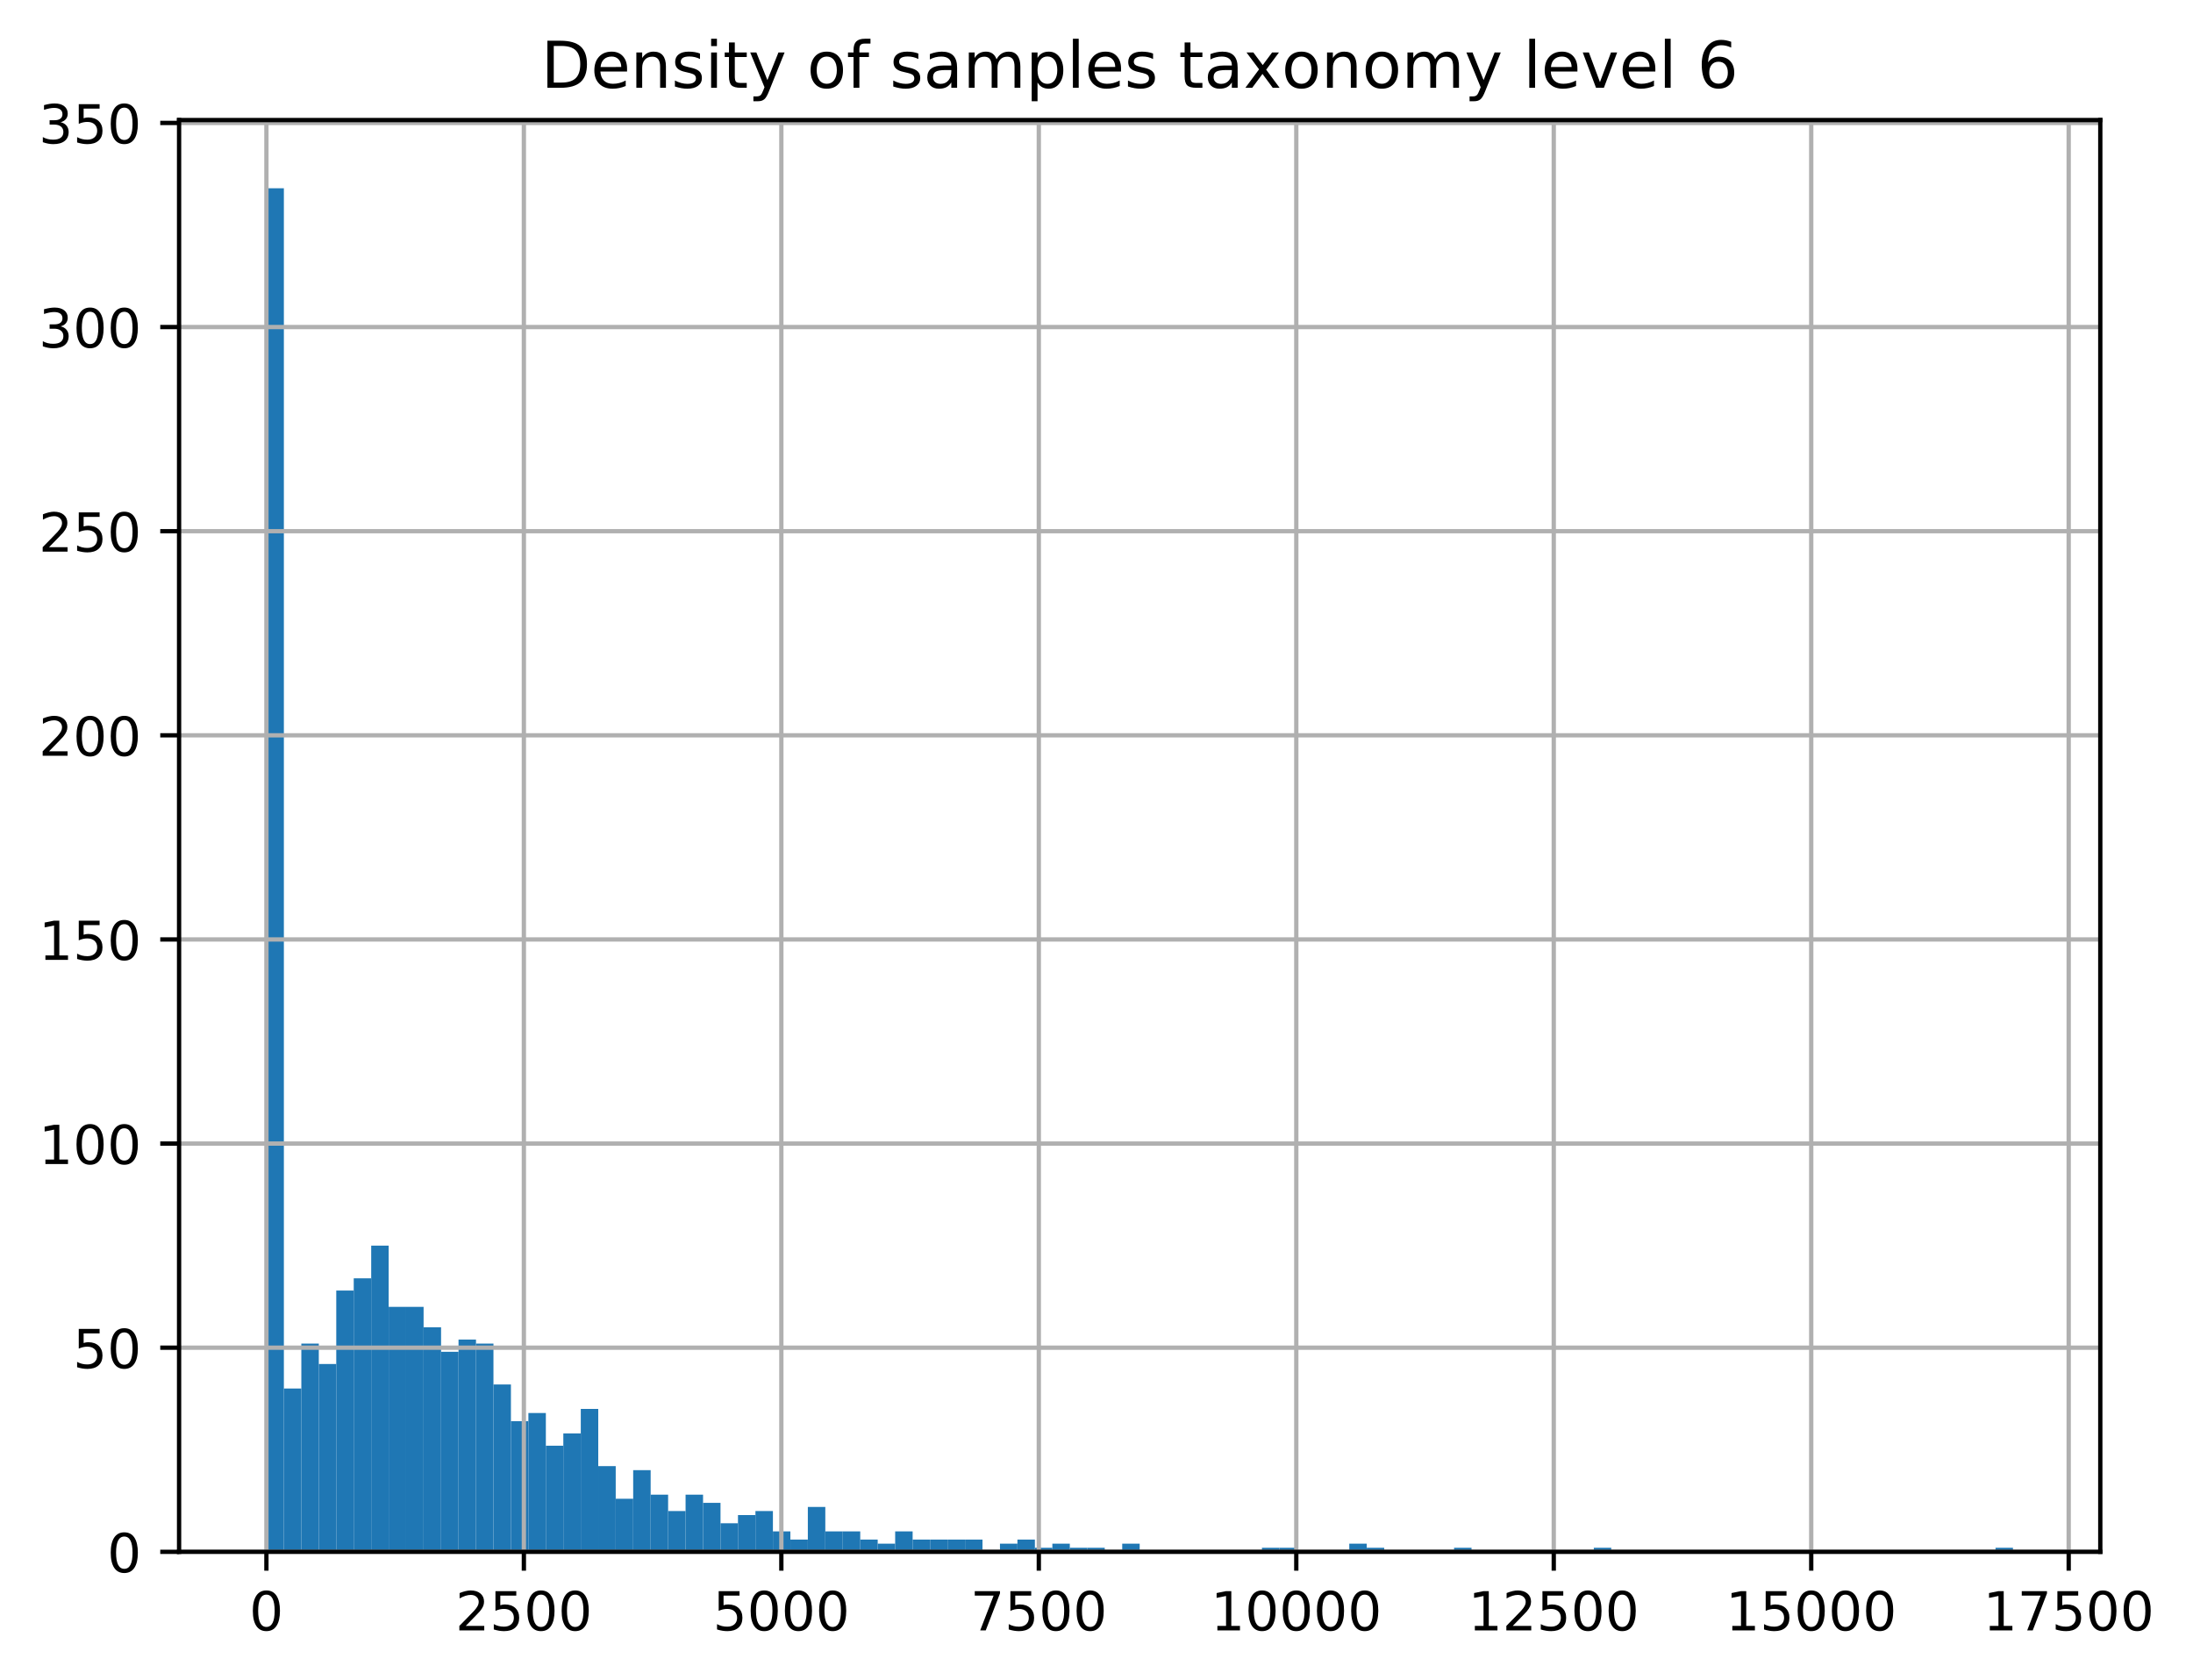 <?xml version="1.0" encoding="utf-8" standalone="no"?>
<!DOCTYPE svg PUBLIC "-//W3C//DTD SVG 1.1//EN"
  "http://www.w3.org/Graphics/SVG/1.1/DTD/svg11.dtd">
<!-- Created with matplotlib (https://matplotlib.org/) -->
<svg height="312.308pt" version="1.1" viewBox="0 0 407.64 312.308" width="407.64pt" xmlns="http://www.w3.org/2000/svg" xmlns:xlink="http://www.w3.org/1999/xlink">
 <defs>
  <style type="text/css">
*{stroke-linecap:butt;stroke-linejoin:round;}
  </style>
 </defs>
 <g id="figure_1">
  <g id="patch_1">
   <path d="M 0 312.308 
L 407.64 312.308 
L 407.64 0 
L 0 0 
z
" style="fill:#ffffff;"/>
  </g>
  <g id="axes_1">
   <g id="patch_2">
    <path d="M 33.288 288.43 
L 390.408 288.43 
L 390.408 22.318 
L 33.288 22.318 
z
" style="fill:#ffffff;"/>
   </g>
   <g id="patch_3">
    <path clip-path="url(#p02da16d374)" d="M 49.52 288.43 
L 52.767 288.43 
L 52.767 34.99 
L 49.52 34.99 
z
" style="fill:#1f77b4;"/>
   </g>
   <g id="patch_4">
    <path clip-path="url(#p02da16d374)" d="M 52.767 288.43 
L 56.013 288.43 
L 56.013 258.078 
L 52.767 258.078 
z
" style="fill:#1f77b4;"/>
   </g>
   <g id="patch_5">
    <path clip-path="url(#p02da16d374)" d="M 56.013 288.43 
L 59.26 288.43 
L 59.26 249.731 
L 56.013 249.731 
z
" style="fill:#1f77b4;"/>
   </g>
   <g id="patch_6">
    <path clip-path="url(#p02da16d374)" d="M 59.26 288.43 
L 62.506 288.43 
L 62.506 253.525 
L 59.26 253.525 
z
" style="fill:#1f77b4;"/>
   </g>
   <g id="patch_7">
    <path clip-path="url(#p02da16d374)" d="M 62.506 288.43 
L 65.753 288.43 
L 65.753 239.867 
L 62.506 239.867 
z
" style="fill:#1f77b4;"/>
   </g>
   <g id="patch_8">
    <path clip-path="url(#p02da16d374)" d="M 65.753 288.43 
L 68.999 288.43 
L 68.999 237.59 
L 65.753 237.59 
z
" style="fill:#1f77b4;"/>
   </g>
   <g id="patch_9">
    <path clip-path="url(#p02da16d374)" d="M 68.999 288.43 
L 72.246 288.43 
L 72.246 231.52 
L 68.999 231.52 
z
" style="fill:#1f77b4;"/>
   </g>
   <g id="patch_10">
    <path clip-path="url(#p02da16d374)" d="M 72.246 288.43 
L 75.493 288.43 
L 75.493 242.902 
L 72.246 242.902 
z
" style="fill:#1f77b4;"/>
   </g>
   <g id="patch_11">
    <path clip-path="url(#p02da16d374)" d="M 75.493 288.43 
L 78.739 288.43 
L 78.739 242.902 
L 75.493 242.902 
z
" style="fill:#1f77b4;"/>
   </g>
   <g id="patch_12">
    <path clip-path="url(#p02da16d374)" d="M 78.739 288.43 
L 81.986 288.43 
L 81.986 246.696 
L 78.739 246.696 
z
" style="fill:#1f77b4;"/>
   </g>
   <g id="patch_13">
    <path clip-path="url(#p02da16d374)" d="M 81.986 288.43 
L 85.232 288.43 
L 85.232 251.249 
L 81.986 251.249 
z
" style="fill:#1f77b4;"/>
   </g>
   <g id="patch_14">
    <path clip-path="url(#p02da16d374)" d="M 85.232 288.43 
L 88.479 288.43 
L 88.479 248.972 
L 85.232 248.972 
z
" style="fill:#1f77b4;"/>
   </g>
   <g id="patch_15">
    <path clip-path="url(#p02da16d374)" d="M 88.479 288.43 
L 91.725 288.43 
L 91.725 249.731 
L 88.479 249.731 
z
" style="fill:#1f77b4;"/>
   </g>
   <g id="patch_16">
    <path clip-path="url(#p02da16d374)" d="M 91.725 288.43 
L 94.972 288.43 
L 94.972 257.319 
L 91.725 257.319 
z
" style="fill:#1f77b4;"/>
   </g>
   <g id="patch_17">
    <path clip-path="url(#p02da16d374)" d="M 94.972 288.43 
L 98.218 288.43 
L 98.218 264.148 
L 94.972 264.148 
z
" style="fill:#1f77b4;"/>
   </g>
   <g id="patch_18">
    <path clip-path="url(#p02da16d374)" d="M 98.218 288.43 
L 101.465 288.43 
L 101.465 262.631 
L 98.218 262.631 
z
" style="fill:#1f77b4;"/>
   </g>
   <g id="patch_19">
    <path clip-path="url(#p02da16d374)" d="M 101.465 288.43 
L 104.712 288.43 
L 104.712 268.701 
L 101.465 268.701 
z
" style="fill:#1f77b4;"/>
   </g>
   <g id="patch_20">
    <path clip-path="url(#p02da16d374)" d="M 104.712 288.43 
L 107.958 288.43 
L 107.958 266.425 
L 104.712 266.425 
z
" style="fill:#1f77b4;"/>
   </g>
   <g id="patch_21">
    <path clip-path="url(#p02da16d374)" d="M 107.958 288.43 
L 111.205 288.43 
L 111.205 261.872 
L 107.958 261.872 
z
" style="fill:#1f77b4;"/>
   </g>
   <g id="patch_22">
    <path clip-path="url(#p02da16d374)" d="M 111.205 288.43 
L 114.451 288.43 
L 114.451 272.495 
L 111.205 272.495 
z
" style="fill:#1f77b4;"/>
   </g>
   <g id="patch_23">
    <path clip-path="url(#p02da16d374)" d="M 114.451 288.43 
L 117.698 288.43 
L 117.698 278.566 
L 114.451 278.566 
z
" style="fill:#1f77b4;"/>
   </g>
   <g id="patch_24">
    <path clip-path="url(#p02da16d374)" d="M 117.698 288.43 
L 120.944 288.43 
L 120.944 273.254 
L 117.698 273.254 
z
" style="fill:#1f77b4;"/>
   </g>
   <g id="patch_25">
    <path clip-path="url(#p02da16d374)" d="M 120.944 288.43 
L 124.191 288.43 
L 124.191 277.807 
L 120.944 277.807 
z
" style="fill:#1f77b4;"/>
   </g>
   <g id="patch_26">
    <path clip-path="url(#p02da16d374)" d="M 124.191 288.43 
L 127.437 288.43 
L 127.437 280.842 
L 124.191 280.842 
z
" style="fill:#1f77b4;"/>
   </g>
   <g id="patch_27">
    <path clip-path="url(#p02da16d374)" d="M 127.437 288.43 
L 130.684 288.43 
L 130.684 277.807 
L 127.437 277.807 
z
" style="fill:#1f77b4;"/>
   </g>
   <g id="patch_28">
    <path clip-path="url(#p02da16d374)" d="M 130.684 288.43 
L 133.93 288.43 
L 133.93 279.324 
L 130.684 279.324 
z
" style="fill:#1f77b4;"/>
   </g>
   <g id="patch_29">
    <path clip-path="url(#p02da16d374)" d="M 133.93 288.43 
L 137.177 288.43 
L 137.177 283.119 
L 133.93 283.119 
z
" style="fill:#1f77b4;"/>
   </g>
   <g id="patch_30">
    <path clip-path="url(#p02da16d374)" d="M 137.177 288.43 
L 140.423 288.43 
L 140.423 281.601 
L 137.177 281.601 
z
" style="fill:#1f77b4;"/>
   </g>
   <g id="patch_31">
    <path clip-path="url(#p02da16d374)" d="M 140.423 288.43 
L 143.67 288.43 
L 143.67 280.842 
L 140.423 280.842 
z
" style="fill:#1f77b4;"/>
   </g>
   <g id="patch_32">
    <path clip-path="url(#p02da16d374)" d="M 143.67 288.43 
L 146.917 288.43 
L 146.917 284.636 
L 143.67 284.636 
z
" style="fill:#1f77b4;"/>
   </g>
   <g id="patch_33">
    <path clip-path="url(#p02da16d374)" d="M 146.917 288.43 
L 150.163 288.43 
L 150.163 286.154 
L 146.917 286.154 
z
" style="fill:#1f77b4;"/>
   </g>
   <g id="patch_34">
    <path clip-path="url(#p02da16d374)" d="M 150.163 288.43 
L 153.41 288.43 
L 153.41 280.083 
L 150.163 280.083 
z
" style="fill:#1f77b4;"/>
   </g>
   <g id="patch_35">
    <path clip-path="url(#p02da16d374)" d="M 153.41 288.43 
L 156.656 288.43 
L 156.656 284.636 
L 153.41 284.636 
z
" style="fill:#1f77b4;"/>
   </g>
   <g id="patch_36">
    <path clip-path="url(#p02da16d374)" d="M 156.656 288.43 
L 159.903 288.43 
L 159.903 284.636 
L 156.656 284.636 
z
" style="fill:#1f77b4;"/>
   </g>
   <g id="patch_37">
    <path clip-path="url(#p02da16d374)" d="M 159.903 288.43 
L 163.149 288.43 
L 163.149 286.154 
L 159.903 286.154 
z
" style="fill:#1f77b4;"/>
   </g>
   <g id="patch_38">
    <path clip-path="url(#p02da16d374)" d="M 163.149 288.43 
L 166.396 288.43 
L 166.396 286.913 
L 163.149 286.913 
z
" style="fill:#1f77b4;"/>
   </g>
   <g id="patch_39">
    <path clip-path="url(#p02da16d374)" d="M 166.396 288.43 
L 169.642 288.43 
L 169.642 284.636 
L 166.396 284.636 
z
" style="fill:#1f77b4;"/>
   </g>
   <g id="patch_40">
    <path clip-path="url(#p02da16d374)" d="M 169.642 288.43 
L 172.889 288.43 
L 172.889 286.154 
L 169.642 286.154 
z
" style="fill:#1f77b4;"/>
   </g>
   <g id="patch_41">
    <path clip-path="url(#p02da16d374)" d="M 172.889 288.43 
L 176.136 288.43 
L 176.136 286.154 
L 172.889 286.154 
z
" style="fill:#1f77b4;"/>
   </g>
   <g id="patch_42">
    <path clip-path="url(#p02da16d374)" d="M 176.136 288.43 
L 179.382 288.43 
L 179.382 286.154 
L 176.136 286.154 
z
" style="fill:#1f77b4;"/>
   </g>
   <g id="patch_43">
    <path clip-path="url(#p02da16d374)" d="M 179.382 288.43 
L 182.629 288.43 
L 182.629 286.154 
L 179.382 286.154 
z
" style="fill:#1f77b4;"/>
   </g>
   <g id="patch_44">
    <path clip-path="url(#p02da16d374)" d="M 182.629 288.43 
L 185.875 288.43 
L 185.875 288.43 
L 182.629 288.43 
z
" style="fill:#1f77b4;"/>
   </g>
   <g id="patch_45">
    <path clip-path="url(#p02da16d374)" d="M 185.875 288.43 
L 189.122 288.43 
L 189.122 286.913 
L 185.875 286.913 
z
" style="fill:#1f77b4;"/>
   </g>
   <g id="patch_46">
    <path clip-path="url(#p02da16d374)" d="M 189.122 288.43 
L 192.368 288.43 
L 192.368 286.154 
L 189.122 286.154 
z
" style="fill:#1f77b4;"/>
   </g>
   <g id="patch_47">
    <path clip-path="url(#p02da16d374)" d="M 192.368 288.43 
L 195.615 288.43 
L 195.615 287.671 
L 192.368 287.671 
z
" style="fill:#1f77b4;"/>
   </g>
   <g id="patch_48">
    <path clip-path="url(#p02da16d374)" d="M 195.615 288.43 
L 198.861 288.43 
L 198.861 286.913 
L 195.615 286.913 
z
" style="fill:#1f77b4;"/>
   </g>
   <g id="patch_49">
    <path clip-path="url(#p02da16d374)" d="M 198.861 288.43 
L 202.108 288.43 
L 202.108 287.671 
L 198.861 287.671 
z
" style="fill:#1f77b4;"/>
   </g>
   <g id="patch_50">
    <path clip-path="url(#p02da16d374)" d="M 202.108 288.43 
L 205.354 288.43 
L 205.354 287.671 
L 202.108 287.671 
z
" style="fill:#1f77b4;"/>
   </g>
   <g id="patch_51">
    <path clip-path="url(#p02da16d374)" d="M 205.354 288.43 
L 208.601 288.43 
L 208.601 288.43 
L 205.354 288.43 
z
" style="fill:#1f77b4;"/>
   </g>
   <g id="patch_52">
    <path clip-path="url(#p02da16d374)" d="M 208.601 288.43 
L 211.847 288.43 
L 211.847 286.913 
L 208.601 286.913 
z
" style="fill:#1f77b4;"/>
   </g>
   <g id="patch_53">
    <path clip-path="url(#p02da16d374)" d="M 211.847 288.43 
L 215.094 288.43 
L 215.094 288.43 
L 211.847 288.43 
z
" style="fill:#1f77b4;"/>
   </g>
   <g id="patch_54">
    <path clip-path="url(#p02da16d374)" d="M 215.094 288.43 
L 218.341 288.43 
L 218.341 288.43 
L 215.094 288.43 
z
" style="fill:#1f77b4;"/>
   </g>
   <g id="patch_55">
    <path clip-path="url(#p02da16d374)" d="M 218.341 288.43 
L 221.587 288.43 
L 221.587 288.43 
L 218.341 288.43 
z
" style="fill:#1f77b4;"/>
   </g>
   <g id="patch_56">
    <path clip-path="url(#p02da16d374)" d="M 221.587 288.43 
L 224.834 288.43 
L 224.834 288.43 
L 221.587 288.43 
z
" style="fill:#1f77b4;"/>
   </g>
   <g id="patch_57">
    <path clip-path="url(#p02da16d374)" d="M 224.834 288.43 
L 228.08 288.43 
L 228.08 288.43 
L 224.834 288.43 
z
" style="fill:#1f77b4;"/>
   </g>
   <g id="patch_58">
    <path clip-path="url(#p02da16d374)" d="M 228.08 288.43 
L 231.327 288.43 
L 231.327 288.43 
L 228.08 288.43 
z
" style="fill:#1f77b4;"/>
   </g>
   <g id="patch_59">
    <path clip-path="url(#p02da16d374)" d="M 231.327 288.43 
L 234.573 288.43 
L 234.573 288.43 
L 231.327 288.43 
z
" style="fill:#1f77b4;"/>
   </g>
   <g id="patch_60">
    <path clip-path="url(#p02da16d374)" d="M 234.573 288.43 
L 237.82 288.43 
L 237.82 287.671 
L 234.573 287.671 
z
" style="fill:#1f77b4;"/>
   </g>
   <g id="patch_61">
    <path clip-path="url(#p02da16d374)" d="M 237.82 288.43 
L 241.066 288.43 
L 241.066 287.671 
L 237.82 287.671 
z
" style="fill:#1f77b4;"/>
   </g>
   <g id="patch_62">
    <path clip-path="url(#p02da16d374)" d="M 241.066 288.43 
L 244.313 288.43 
L 244.313 288.43 
L 241.066 288.43 
z
" style="fill:#1f77b4;"/>
   </g>
   <g id="patch_63">
    <path clip-path="url(#p02da16d374)" d="M 244.313 288.43 
L 247.56 288.43 
L 247.56 288.43 
L 244.313 288.43 
z
" style="fill:#1f77b4;"/>
   </g>
   <g id="patch_64">
    <path clip-path="url(#p02da16d374)" d="M 247.56 288.43 
L 250.806 288.43 
L 250.806 288.43 
L 247.56 288.43 
z
" style="fill:#1f77b4;"/>
   </g>
   <g id="patch_65">
    <path clip-path="url(#p02da16d374)" d="M 250.806 288.43 
L 254.053 288.43 
L 254.053 286.913 
L 250.806 286.913 
z
" style="fill:#1f77b4;"/>
   </g>
   <g id="patch_66">
    <path clip-path="url(#p02da16d374)" d="M 254.053 288.43 
L 257.299 288.43 
L 257.299 287.671 
L 254.053 287.671 
z
" style="fill:#1f77b4;"/>
   </g>
   <g id="patch_67">
    <path clip-path="url(#p02da16d374)" d="M 257.299 288.43 
L 260.546 288.43 
L 260.546 288.43 
L 257.299 288.43 
z
" style="fill:#1f77b4;"/>
   </g>
   <g id="patch_68">
    <path clip-path="url(#p02da16d374)" d="M 260.546 288.43 
L 263.792 288.43 
L 263.792 288.43 
L 260.546 288.43 
z
" style="fill:#1f77b4;"/>
   </g>
   <g id="patch_69">
    <path clip-path="url(#p02da16d374)" d="M 263.792 288.43 
L 267.039 288.43 
L 267.039 288.43 
L 263.792 288.43 
z
" style="fill:#1f77b4;"/>
   </g>
   <g id="patch_70">
    <path clip-path="url(#p02da16d374)" d="M 267.039 288.43 
L 270.285 288.43 
L 270.285 288.43 
L 267.039 288.43 
z
" style="fill:#1f77b4;"/>
   </g>
   <g id="patch_71">
    <path clip-path="url(#p02da16d374)" d="M 270.285 288.43 
L 273.532 288.43 
L 273.532 287.671 
L 270.285 287.671 
z
" style="fill:#1f77b4;"/>
   </g>
   <g id="patch_72">
    <path clip-path="url(#p02da16d374)" d="M 273.532 288.43 
L 276.778 288.43 
L 276.778 288.43 
L 273.532 288.43 
z
" style="fill:#1f77b4;"/>
   </g>
   <g id="patch_73">
    <path clip-path="url(#p02da16d374)" d="M 276.778 288.43 
L 280.025 288.43 
L 280.025 288.43 
L 276.778 288.43 
z
" style="fill:#1f77b4;"/>
   </g>
   <g id="patch_74">
    <path clip-path="url(#p02da16d374)" d="M 280.025 288.43 
L 283.272 288.43 
L 283.272 288.43 
L 280.025 288.43 
z
" style="fill:#1f77b4;"/>
   </g>
   <g id="patch_75">
    <path clip-path="url(#p02da16d374)" d="M 283.272 288.43 
L 286.518 288.43 
L 286.518 288.43 
L 283.272 288.43 
z
" style="fill:#1f77b4;"/>
   </g>
   <g id="patch_76">
    <path clip-path="url(#p02da16d374)" d="M 286.518 288.43 
L 289.765 288.43 
L 289.765 288.43 
L 286.518 288.43 
z
" style="fill:#1f77b4;"/>
   </g>
   <g id="patch_77">
    <path clip-path="url(#p02da16d374)" d="M 289.765 288.43 
L 293.011 288.43 
L 293.011 288.43 
L 289.765 288.43 
z
" style="fill:#1f77b4;"/>
   </g>
   <g id="patch_78">
    <path clip-path="url(#p02da16d374)" d="M 293.011 288.43 
L 296.258 288.43 
L 296.258 288.43 
L 293.011 288.43 
z
" style="fill:#1f77b4;"/>
   </g>
   <g id="patch_79">
    <path clip-path="url(#p02da16d374)" d="M 296.258 288.43 
L 299.504 288.43 
L 299.504 287.671 
L 296.258 287.671 
z
" style="fill:#1f77b4;"/>
   </g>
   <g id="patch_80">
    <path clip-path="url(#p02da16d374)" d="M 299.504 288.43 
L 302.751 288.43 
L 302.751 288.43 
L 299.504 288.43 
z
" style="fill:#1f77b4;"/>
   </g>
   <g id="patch_81">
    <path clip-path="url(#p02da16d374)" d="M 302.751 288.43 
L 305.997 288.43 
L 305.997 288.43 
L 302.751 288.43 
z
" style="fill:#1f77b4;"/>
   </g>
   <g id="patch_82">
    <path clip-path="url(#p02da16d374)" d="M 305.997 288.43 
L 309.244 288.43 
L 309.244 288.43 
L 305.997 288.43 
z
" style="fill:#1f77b4;"/>
   </g>
   <g id="patch_83">
    <path clip-path="url(#p02da16d374)" d="M 309.244 288.43 
L 312.49 288.43 
L 312.49 288.43 
L 309.244 288.43 
z
" style="fill:#1f77b4;"/>
   </g>
   <g id="patch_84">
    <path clip-path="url(#p02da16d374)" d="M 312.49 288.43 
L 315.737 288.43 
L 315.737 288.43 
L 312.49 288.43 
z
" style="fill:#1f77b4;"/>
   </g>
   <g id="patch_85">
    <path clip-path="url(#p02da16d374)" d="M 315.737 288.43 
L 318.983 288.43 
L 318.983 288.43 
L 315.737 288.43 
z
" style="fill:#1f77b4;"/>
   </g>
   <g id="patch_86">
    <path clip-path="url(#p02da16d374)" d="M 318.983 288.43 
L 322.23 288.43 
L 322.23 288.43 
L 318.983 288.43 
z
" style="fill:#1f77b4;"/>
   </g>
   <g id="patch_87">
    <path clip-path="url(#p02da16d374)" d="M 322.23 288.43 
L 325.477 288.43 
L 325.477 288.43 
L 322.23 288.43 
z
" style="fill:#1f77b4;"/>
   </g>
   <g id="patch_88">
    <path clip-path="url(#p02da16d374)" d="M 325.477 288.43 
L 328.723 288.43 
L 328.723 288.43 
L 325.477 288.43 
z
" style="fill:#1f77b4;"/>
   </g>
   <g id="patch_89">
    <path clip-path="url(#p02da16d374)" d="M 328.723 288.43 
L 331.97 288.43 
L 331.97 288.43 
L 328.723 288.43 
z
" style="fill:#1f77b4;"/>
   </g>
   <g id="patch_90">
    <path clip-path="url(#p02da16d374)" d="M 331.97 288.43 
L 335.216 288.43 
L 335.216 288.43 
L 331.97 288.43 
z
" style="fill:#1f77b4;"/>
   </g>
   <g id="patch_91">
    <path clip-path="url(#p02da16d374)" d="M 335.216 288.43 
L 338.463 288.43 
L 338.463 288.43 
L 335.216 288.43 
z
" style="fill:#1f77b4;"/>
   </g>
   <g id="patch_92">
    <path clip-path="url(#p02da16d374)" d="M 338.463 288.43 
L 341.709 288.43 
L 341.709 288.43 
L 338.463 288.43 
z
" style="fill:#1f77b4;"/>
   </g>
   <g id="patch_93">
    <path clip-path="url(#p02da16d374)" d="M 341.709 288.43 
L 344.956 288.43 
L 344.956 288.43 
L 341.709 288.43 
z
" style="fill:#1f77b4;"/>
   </g>
   <g id="patch_94">
    <path clip-path="url(#p02da16d374)" d="M 344.956 288.43 
L 348.202 288.43 
L 348.202 288.43 
L 344.956 288.43 
z
" style="fill:#1f77b4;"/>
   </g>
   <g id="patch_95">
    <path clip-path="url(#p02da16d374)" d="M 348.202 288.43 
L 351.449 288.43 
L 351.449 288.43 
L 348.202 288.43 
z
" style="fill:#1f77b4;"/>
   </g>
   <g id="patch_96">
    <path clip-path="url(#p02da16d374)" d="M 351.449 288.43 
L 354.695 288.43 
L 354.695 288.43 
L 351.449 288.43 
z
" style="fill:#1f77b4;"/>
   </g>
   <g id="patch_97">
    <path clip-path="url(#p02da16d374)" d="M 354.695 288.43 
L 357.942 288.43 
L 357.942 288.43 
L 354.695 288.43 
z
" style="fill:#1f77b4;"/>
   </g>
   <g id="patch_98">
    <path clip-path="url(#p02da16d374)" d="M 357.942 288.43 
L 361.189 288.43 
L 361.189 288.43 
L 357.942 288.43 
z
" style="fill:#1f77b4;"/>
   </g>
   <g id="patch_99">
    <path clip-path="url(#p02da16d374)" d="M 361.189 288.43 
L 364.435 288.43 
L 364.435 288.43 
L 361.189 288.43 
z
" style="fill:#1f77b4;"/>
   </g>
   <g id="patch_100">
    <path clip-path="url(#p02da16d374)" d="M 364.435 288.43 
L 367.682 288.43 
L 367.682 288.43 
L 364.435 288.43 
z
" style="fill:#1f77b4;"/>
   </g>
   <g id="patch_101">
    <path clip-path="url(#p02da16d374)" d="M 367.682 288.43 
L 370.928 288.43 
L 370.928 288.43 
L 367.682 288.43 
z
" style="fill:#1f77b4;"/>
   </g>
   <g id="patch_102">
    <path clip-path="url(#p02da16d374)" d="M 370.928 288.43 
L 374.175 288.43 
L 374.175 287.671 
L 370.928 287.671 
z
" style="fill:#1f77b4;"/>
   </g>
   <g id="matplotlib.axis_1">
    <g id="xtick_1">
     <g id="line2d_1">
      <path clip-path="url(#p02da16d374)" d="M 49.52 288.43 
L 49.52 22.318 
" style="fill:none;stroke:#b0b0b0;stroke-linecap:square;stroke-width:0.8;"/>
     </g>
     <g id="line2d_2">
      <defs>
       <path d="M 0 0 
L 0 3.5 
" id="md17bf8004c" style="stroke:#000000;stroke-width:0.8;"/>
      </defs>
      <g>
       <use style="stroke:#000000;stroke-width:0.8;" x="49.52" xlink:href="#md17bf8004c" y="288.43"/>
      </g>
     </g>
     <g id="text_1">
      <!-- 0 -->
      <defs>
       <path d="M 31.781 66.406 
Q 24.172 66.406 20.328 58.906 
Q 16.5 51.422 16.5 36.375 
Q 16.5 21.391 20.328 13.891 
Q 24.172 6.391 31.781 6.391 
Q 39.453 6.391 43.281 13.891 
Q 47.125 21.391 47.125 36.375 
Q 47.125 51.422 43.281 58.906 
Q 39.453 66.406 31.781 66.406 
z
M 31.781 74.219 
Q 44.047 74.219 50.516 64.516 
Q 56.984 54.828 56.984 36.375 
Q 56.984 17.969 50.516 8.266 
Q 44.047 -1.422 31.781 -1.422 
Q 19.531 -1.422 13.062 8.266 
Q 6.594 17.969 6.594 36.375 
Q 6.594 54.828 13.062 64.516 
Q 19.531 74.219 31.781 74.219 
z
" id="DejaVuSans-48"/>
      </defs>
      <g transform="translate(46.339 303.029)scale(0.1 -0.1)">
       <use xlink:href="#DejaVuSans-48"/>
      </g>
     </g>
    </g>
    <g id="xtick_2">
     <g id="line2d_3">
      <path clip-path="url(#p02da16d374)" d="M 97.379 288.43 
L 97.379 22.318 
" style="fill:none;stroke:#b0b0b0;stroke-linecap:square;stroke-width:0.8;"/>
     </g>
     <g id="line2d_4">
      <g>
       <use style="stroke:#000000;stroke-width:0.8;" x="97.379" xlink:href="#md17bf8004c" y="288.43"/>
      </g>
     </g>
     <g id="text_2">
      <!-- 2500 -->
      <defs>
       <path d="M 19.188 8.297 
L 53.609 8.297 
L 53.609 0 
L 7.328 0 
L 7.328 8.297 
Q 12.938 14.109 22.625 23.891 
Q 32.328 33.688 34.812 36.531 
Q 39.547 41.844 41.422 45.531 
Q 43.312 49.219 43.312 52.781 
Q 43.312 58.594 39.234 62.25 
Q 35.156 65.922 28.609 65.922 
Q 23.969 65.922 18.812 64.312 
Q 13.672 62.703 7.812 59.422 
L 7.812 69.391 
Q 13.766 71.781 18.938 73 
Q 24.125 74.219 28.422 74.219 
Q 39.75 74.219 46.484 68.547 
Q 53.219 62.891 53.219 53.422 
Q 53.219 48.922 51.531 44.891 
Q 49.859 40.875 45.406 35.406 
Q 44.188 33.984 37.641 27.219 
Q 31.109 20.453 19.188 8.297 
z
" id="DejaVuSans-50"/>
       <path d="M 10.797 72.906 
L 49.516 72.906 
L 49.516 64.594 
L 19.828 64.594 
L 19.828 46.734 
Q 21.969 47.469 24.109 47.828 
Q 26.266 48.188 28.422 48.188 
Q 40.625 48.188 47.75 41.5 
Q 54.891 34.812 54.891 23.391 
Q 54.891 11.625 47.562 5.094 
Q 40.234 -1.422 26.906 -1.422 
Q 22.312 -1.422 17.547 -0.641 
Q 12.797 0.141 7.719 1.703 
L 7.719 11.625 
Q 12.109 9.234 16.797 8.062 
Q 21.484 6.891 26.703 6.891 
Q 35.156 6.891 40.078 11.328 
Q 45.016 15.766 45.016 23.391 
Q 45.016 31 40.078 35.438 
Q 35.156 39.891 26.703 39.891 
Q 22.75 39.891 18.812 39.016 
Q 14.891 38.141 10.797 36.281 
z
" id="DejaVuSans-53"/>
      </defs>
      <g transform="translate(84.654 303.029)scale(0.1 -0.1)">
       <use xlink:href="#DejaVuSans-50"/>
       <use x="63.623" xlink:href="#DejaVuSans-53"/>
       <use x="127.246" xlink:href="#DejaVuSans-48"/>
       <use x="190.869" xlink:href="#DejaVuSans-48"/>
      </g>
     </g>
    </g>
    <g id="xtick_3">
     <g id="line2d_5">
      <path clip-path="url(#p02da16d374)" d="M 145.238 288.43 
L 145.238 22.318 
" style="fill:none;stroke:#b0b0b0;stroke-linecap:square;stroke-width:0.8;"/>
     </g>
     <g id="line2d_6">
      <g>
       <use style="stroke:#000000;stroke-width:0.8;" x="145.238" xlink:href="#md17bf8004c" y="288.43"/>
      </g>
     </g>
     <g id="text_3">
      <!-- 5000 -->
      <g transform="translate(132.513 303.029)scale(0.1 -0.1)">
       <use xlink:href="#DejaVuSans-53"/>
       <use x="63.623" xlink:href="#DejaVuSans-48"/>
       <use x="127.246" xlink:href="#DejaVuSans-48"/>
       <use x="190.869" xlink:href="#DejaVuSans-48"/>
      </g>
     </g>
    </g>
    <g id="xtick_4">
     <g id="line2d_7">
      <path clip-path="url(#p02da16d374)" d="M 193.097 288.43 
L 193.097 22.318 
" style="fill:none;stroke:#b0b0b0;stroke-linecap:square;stroke-width:0.8;"/>
     </g>
     <g id="line2d_8">
      <g>
       <use style="stroke:#000000;stroke-width:0.8;" x="193.097" xlink:href="#md17bf8004c" y="288.43"/>
      </g>
     </g>
     <g id="text_4">
      <!-- 7500 -->
      <defs>
       <path d="M 8.203 72.906 
L 55.078 72.906 
L 55.078 68.703 
L 28.609 0 
L 18.312 0 
L 43.219 64.594 
L 8.203 64.594 
z
" id="DejaVuSans-55"/>
      </defs>
      <g transform="translate(180.372 303.029)scale(0.1 -0.1)">
       <use xlink:href="#DejaVuSans-55"/>
       <use x="63.623" xlink:href="#DejaVuSans-53"/>
       <use x="127.246" xlink:href="#DejaVuSans-48"/>
       <use x="190.869" xlink:href="#DejaVuSans-48"/>
      </g>
     </g>
    </g>
    <g id="xtick_5">
     <g id="line2d_9">
      <path clip-path="url(#p02da16d374)" d="M 240.956 288.43 
L 240.956 22.318 
" style="fill:none;stroke:#b0b0b0;stroke-linecap:square;stroke-width:0.8;"/>
     </g>
     <g id="line2d_10">
      <g>
       <use style="stroke:#000000;stroke-width:0.8;" x="240.956" xlink:href="#md17bf8004c" y="288.43"/>
      </g>
     </g>
     <g id="text_5">
      <!-- 10000 -->
      <defs>
       <path d="M 12.406 8.297 
L 28.516 8.297 
L 28.516 63.922 
L 10.984 60.406 
L 10.984 69.391 
L 28.422 72.906 
L 38.281 72.906 
L 38.281 8.297 
L 54.391 8.297 
L 54.391 0 
L 12.406 0 
z
" id="DejaVuSans-49"/>
      </defs>
      <g transform="translate(225.05 303.029)scale(0.1 -0.1)">
       <use xlink:href="#DejaVuSans-49"/>
       <use x="63.623" xlink:href="#DejaVuSans-48"/>
       <use x="127.246" xlink:href="#DejaVuSans-48"/>
       <use x="190.869" xlink:href="#DejaVuSans-48"/>
       <use x="254.492" xlink:href="#DejaVuSans-48"/>
      </g>
     </g>
    </g>
    <g id="xtick_6">
     <g id="line2d_11">
      <path clip-path="url(#p02da16d374)" d="M 288.816 288.43 
L 288.816 22.318 
" style="fill:none;stroke:#b0b0b0;stroke-linecap:square;stroke-width:0.8;"/>
     </g>
     <g id="line2d_12">
      <g>
       <use style="stroke:#000000;stroke-width:0.8;" x="288.816" xlink:href="#md17bf8004c" y="288.43"/>
      </g>
     </g>
     <g id="text_6">
      <!-- 12500 -->
      <g transform="translate(272.909 303.029)scale(0.1 -0.1)">
       <use xlink:href="#DejaVuSans-49"/>
       <use x="63.623" xlink:href="#DejaVuSans-50"/>
       <use x="127.246" xlink:href="#DejaVuSans-53"/>
       <use x="190.869" xlink:href="#DejaVuSans-48"/>
       <use x="254.492" xlink:href="#DejaVuSans-48"/>
      </g>
     </g>
    </g>
    <g id="xtick_7">
     <g id="line2d_13">
      <path clip-path="url(#p02da16d374)" d="M 336.675 288.43 
L 336.675 22.318 
" style="fill:none;stroke:#b0b0b0;stroke-linecap:square;stroke-width:0.8;"/>
     </g>
     <g id="line2d_14">
      <g>
       <use style="stroke:#000000;stroke-width:0.8;" x="336.675" xlink:href="#md17bf8004c" y="288.43"/>
      </g>
     </g>
     <g id="text_7">
      <!-- 15000 -->
      <g transform="translate(320.768 303.029)scale(0.1 -0.1)">
       <use xlink:href="#DejaVuSans-49"/>
       <use x="63.623" xlink:href="#DejaVuSans-53"/>
       <use x="127.246" xlink:href="#DejaVuSans-48"/>
       <use x="190.869" xlink:href="#DejaVuSans-48"/>
       <use x="254.492" xlink:href="#DejaVuSans-48"/>
      </g>
     </g>
    </g>
    <g id="xtick_8">
     <g id="line2d_15">
      <path clip-path="url(#p02da16d374)" d="M 384.534 288.43 
L 384.534 22.318 
" style="fill:none;stroke:#b0b0b0;stroke-linecap:square;stroke-width:0.8;"/>
     </g>
     <g id="line2d_16">
      <g>
       <use style="stroke:#000000;stroke-width:0.8;" x="384.534" xlink:href="#md17bf8004c" y="288.43"/>
      </g>
     </g>
     <g id="text_8">
      <!-- 17500 -->
      <g transform="translate(368.627 303.029)scale(0.1 -0.1)">
       <use xlink:href="#DejaVuSans-49"/>
       <use x="63.623" xlink:href="#DejaVuSans-55"/>
       <use x="127.246" xlink:href="#DejaVuSans-53"/>
       <use x="190.869" xlink:href="#DejaVuSans-48"/>
       <use x="254.492" xlink:href="#DejaVuSans-48"/>
      </g>
     </g>
    </g>
   </g>
   <g id="matplotlib.axis_2">
    <g id="ytick_1">
     <g id="line2d_17">
      <path clip-path="url(#p02da16d374)" d="M 33.288 288.43 
L 390.408 288.43 
" style="fill:none;stroke:#b0b0b0;stroke-linecap:square;stroke-width:0.8;"/>
     </g>
     <g id="line2d_18">
      <defs>
       <path d="M 0 0 
L -3.5 0 
" id="m71f4efb731" style="stroke:#000000;stroke-width:0.8;"/>
      </defs>
      <g>
       <use style="stroke:#000000;stroke-width:0.8;" x="33.288" xlink:href="#m71f4efb731" y="288.43"/>
      </g>
     </g>
     <g id="text_9">
      <!-- 0 -->
      <g transform="translate(19.925 292.229)scale(0.1 -0.1)">
       <use xlink:href="#DejaVuSans-48"/>
      </g>
     </g>
    </g>
    <g id="ytick_2">
     <g id="line2d_19">
      <path clip-path="url(#p02da16d374)" d="M 33.288 250.49 
L 390.408 250.49 
" style="fill:none;stroke:#b0b0b0;stroke-linecap:square;stroke-width:0.8;"/>
     </g>
     <g id="line2d_20">
      <g>
       <use style="stroke:#000000;stroke-width:0.8;" x="33.288" xlink:href="#m71f4efb731" y="250.49"/>
      </g>
     </g>
     <g id="text_10">
      <!-- 50 -->
      <g transform="translate(13.562 254.289)scale(0.1 -0.1)">
       <use xlink:href="#DejaVuSans-53"/>
       <use x="63.623" xlink:href="#DejaVuSans-48"/>
      </g>
     </g>
    </g>
    <g id="ytick_3">
     <g id="line2d_21">
      <path clip-path="url(#p02da16d374)" d="M 33.288 212.55 
L 390.408 212.55 
" style="fill:none;stroke:#b0b0b0;stroke-linecap:square;stroke-width:0.8;"/>
     </g>
     <g id="line2d_22">
      <g>
       <use style="stroke:#000000;stroke-width:0.8;" x="33.288" xlink:href="#m71f4efb731" y="212.55"/>
      </g>
     </g>
     <g id="text_11">
      <!-- 100 -->
      <g transform="translate(7.2 216.349)scale(0.1 -0.1)">
       <use xlink:href="#DejaVuSans-49"/>
       <use x="63.623" xlink:href="#DejaVuSans-48"/>
       <use x="127.246" xlink:href="#DejaVuSans-48"/>
      </g>
     </g>
    </g>
    <g id="ytick_4">
     <g id="line2d_23">
      <path clip-path="url(#p02da16d374)" d="M 33.288 174.61 
L 390.408 174.61 
" style="fill:none;stroke:#b0b0b0;stroke-linecap:square;stroke-width:0.8;"/>
     </g>
     <g id="line2d_24">
      <g>
       <use style="stroke:#000000;stroke-width:0.8;" x="33.288" xlink:href="#m71f4efb731" y="174.61"/>
      </g>
     </g>
     <g id="text_12">
      <!-- 150 -->
      <g transform="translate(7.2 178.409)scale(0.1 -0.1)">
       <use xlink:href="#DejaVuSans-49"/>
       <use x="63.623" xlink:href="#DejaVuSans-53"/>
       <use x="127.246" xlink:href="#DejaVuSans-48"/>
      </g>
     </g>
    </g>
    <g id="ytick_5">
     <g id="line2d_25">
      <path clip-path="url(#p02da16d374)" d="M 33.288 136.67 
L 390.408 136.67 
" style="fill:none;stroke:#b0b0b0;stroke-linecap:square;stroke-width:0.8;"/>
     </g>
     <g id="line2d_26">
      <g>
       <use style="stroke:#000000;stroke-width:0.8;" x="33.288" xlink:href="#m71f4efb731" y="136.67"/>
      </g>
     </g>
     <g id="text_13">
      <!-- 200 -->
      <g transform="translate(7.2 140.469)scale(0.1 -0.1)">
       <use xlink:href="#DejaVuSans-50"/>
       <use x="63.623" xlink:href="#DejaVuSans-48"/>
       <use x="127.246" xlink:href="#DejaVuSans-48"/>
      </g>
     </g>
    </g>
    <g id="ytick_6">
     <g id="line2d_27">
      <path clip-path="url(#p02da16d374)" d="M 33.288 98.73 
L 390.408 98.73 
" style="fill:none;stroke:#b0b0b0;stroke-linecap:square;stroke-width:0.8;"/>
     </g>
     <g id="line2d_28">
      <g>
       <use style="stroke:#000000;stroke-width:0.8;" x="33.288" xlink:href="#m71f4efb731" y="98.73"/>
      </g>
     </g>
     <g id="text_14">
      <!-- 250 -->
      <g transform="translate(7.2 102.529)scale(0.1 -0.1)">
       <use xlink:href="#DejaVuSans-50"/>
       <use x="63.623" xlink:href="#DejaVuSans-53"/>
       <use x="127.246" xlink:href="#DejaVuSans-48"/>
      </g>
     </g>
    </g>
    <g id="ytick_7">
     <g id="line2d_29">
      <path clip-path="url(#p02da16d374)" d="M 33.288 60.789 
L 390.408 60.789 
" style="fill:none;stroke:#b0b0b0;stroke-linecap:square;stroke-width:0.8;"/>
     </g>
     <g id="line2d_30">
      <g>
       <use style="stroke:#000000;stroke-width:0.8;" x="33.288" xlink:href="#m71f4efb731" y="60.789"/>
      </g>
     </g>
     <g id="text_15">
      <!-- 300 -->
      <defs>
       <path d="M 40.578 39.312 
Q 47.656 37.797 51.625 33 
Q 55.609 28.219 55.609 21.188 
Q 55.609 10.406 48.188 4.484 
Q 40.766 -1.422 27.094 -1.422 
Q 22.516 -1.422 17.656 -0.516 
Q 12.797 0.391 7.625 2.203 
L 7.625 11.719 
Q 11.719 9.328 16.594 8.109 
Q 21.484 6.891 26.812 6.891 
Q 36.078 6.891 40.938 10.547 
Q 45.797 14.203 45.797 21.188 
Q 45.797 27.641 41.281 31.266 
Q 36.766 34.906 28.719 34.906 
L 20.219 34.906 
L 20.219 43.016 
L 29.109 43.016 
Q 36.375 43.016 40.234 45.922 
Q 44.094 48.828 44.094 54.297 
Q 44.094 59.906 40.109 62.906 
Q 36.141 65.922 28.719 65.922 
Q 24.656 65.922 20.016 65.031 
Q 15.375 64.156 9.812 62.312 
L 9.812 71.094 
Q 15.438 72.656 20.344 73.438 
Q 25.25 74.219 29.594 74.219 
Q 40.828 74.219 47.359 69.109 
Q 53.906 64.016 53.906 55.328 
Q 53.906 49.266 50.438 45.094 
Q 46.969 40.922 40.578 39.312 
z
" id="DejaVuSans-51"/>
      </defs>
      <g transform="translate(7.2 64.589)scale(0.1 -0.1)">
       <use xlink:href="#DejaVuSans-51"/>
       <use x="63.623" xlink:href="#DejaVuSans-48"/>
       <use x="127.246" xlink:href="#DejaVuSans-48"/>
      </g>
     </g>
    </g>
    <g id="ytick_8">
     <g id="line2d_31">
      <path clip-path="url(#p02da16d374)" d="M 33.288 22.849 
L 390.408 22.849 
" style="fill:none;stroke:#b0b0b0;stroke-linecap:square;stroke-width:0.8;"/>
     </g>
     <g id="line2d_32">
      <g>
       <use style="stroke:#000000;stroke-width:0.8;" x="33.288" xlink:href="#m71f4efb731" y="22.849"/>
      </g>
     </g>
     <g id="text_16">
      <!-- 350 -->
      <g transform="translate(7.2 26.649)scale(0.1 -0.1)">
       <use xlink:href="#DejaVuSans-51"/>
       <use x="63.623" xlink:href="#DejaVuSans-53"/>
       <use x="127.246" xlink:href="#DejaVuSans-48"/>
      </g>
     </g>
    </g>
   </g>
   <g id="patch_103">
    <path d="M 33.288 288.43 
L 33.288 22.318 
" style="fill:none;stroke:#000000;stroke-linecap:square;stroke-linejoin:miter;stroke-width:0.8;"/>
   </g>
   <g id="patch_104">
    <path d="M 390.408 288.43 
L 390.408 22.318 
" style="fill:none;stroke:#000000;stroke-linecap:square;stroke-linejoin:miter;stroke-width:0.8;"/>
   </g>
   <g id="patch_105">
    <path d="M 33.288 288.43 
L 390.408 288.43 
" style="fill:none;stroke:#000000;stroke-linecap:square;stroke-linejoin:miter;stroke-width:0.8;"/>
   </g>
   <g id="patch_106">
    <path d="M 33.288 22.318 
L 390.408 22.318 
" style="fill:none;stroke:#000000;stroke-linecap:square;stroke-linejoin:miter;stroke-width:0.8;"/>
   </g>
   <g id="text_17">
    <!-- Density of samples taxonomy level 6 -->
    <defs>
     <path d="M 19.672 64.797 
L 19.672 8.109 
L 31.594 8.109 
Q 46.688 8.109 53.688 14.938 
Q 60.688 21.781 60.688 36.531 
Q 60.688 51.172 53.688 57.984 
Q 46.688 64.797 31.594 64.797 
z
M 9.812 72.906 
L 30.078 72.906 
Q 51.266 72.906 61.172 64.094 
Q 71.094 55.281 71.094 36.531 
Q 71.094 17.672 61.125 8.828 
Q 51.172 0 30.078 0 
L 9.812 0 
z
" id="DejaVuSans-68"/>
     <path d="M 56.203 29.594 
L 56.203 25.203 
L 14.891 25.203 
Q 15.484 15.922 20.484 11.062 
Q 25.484 6.203 34.422 6.203 
Q 39.594 6.203 44.453 7.469 
Q 49.312 8.734 54.109 11.281 
L 54.109 2.781 
Q 49.266 0.734 44.188 -0.344 
Q 39.109 -1.422 33.891 -1.422 
Q 20.797 -1.422 13.156 6.188 
Q 5.516 13.812 5.516 26.812 
Q 5.516 40.234 12.766 48.109 
Q 20.016 56 32.328 56 
Q 43.359 56 49.781 48.891 
Q 56.203 41.797 56.203 29.594 
z
M 47.219 32.234 
Q 47.125 39.594 43.094 43.984 
Q 39.062 48.391 32.422 48.391 
Q 24.906 48.391 20.391 44.141 
Q 15.875 39.891 15.188 32.172 
z
" id="DejaVuSans-101"/>
     <path d="M 54.891 33.016 
L 54.891 0 
L 45.906 0 
L 45.906 32.719 
Q 45.906 40.484 42.875 44.328 
Q 39.844 48.188 33.797 48.188 
Q 26.516 48.188 22.312 43.547 
Q 18.109 38.922 18.109 30.906 
L 18.109 0 
L 9.078 0 
L 9.078 54.688 
L 18.109 54.688 
L 18.109 46.188 
Q 21.344 51.125 25.703 53.562 
Q 30.078 56 35.797 56 
Q 45.219 56 50.047 50.172 
Q 54.891 44.344 54.891 33.016 
z
" id="DejaVuSans-110"/>
     <path d="M 44.281 53.078 
L 44.281 44.578 
Q 40.484 46.531 36.375 47.5 
Q 32.281 48.484 27.875 48.484 
Q 21.188 48.484 17.844 46.438 
Q 14.5 44.391 14.5 40.281 
Q 14.5 37.156 16.891 35.375 
Q 19.281 33.594 26.516 31.984 
L 29.594 31.297 
Q 39.156 29.25 43.188 25.516 
Q 47.219 21.781 47.219 15.094 
Q 47.219 7.469 41.188 3.016 
Q 35.156 -1.422 24.609 -1.422 
Q 20.219 -1.422 15.453 -0.562 
Q 10.688 0.297 5.422 2 
L 5.422 11.281 
Q 10.406 8.688 15.234 7.391 
Q 20.062 6.109 24.812 6.109 
Q 31.156 6.109 34.562 8.281 
Q 37.984 10.453 37.984 14.406 
Q 37.984 18.062 35.516 20.016 
Q 33.062 21.969 24.703 23.781 
L 21.578 24.516 
Q 13.234 26.266 9.516 29.906 
Q 5.812 33.547 5.812 39.891 
Q 5.812 47.609 11.281 51.797 
Q 16.75 56 26.812 56 
Q 31.781 56 36.172 55.266 
Q 40.578 54.547 44.281 53.078 
z
" id="DejaVuSans-115"/>
     <path d="M 9.422 54.688 
L 18.406 54.688 
L 18.406 0 
L 9.422 0 
z
M 9.422 75.984 
L 18.406 75.984 
L 18.406 64.594 
L 9.422 64.594 
z
" id="DejaVuSans-105"/>
     <path d="M 18.312 70.219 
L 18.312 54.688 
L 36.812 54.688 
L 36.812 47.703 
L 18.312 47.703 
L 18.312 18.016 
Q 18.312 11.328 20.141 9.422 
Q 21.969 7.516 27.594 7.516 
L 36.812 7.516 
L 36.812 0 
L 27.594 0 
Q 17.188 0 13.234 3.875 
Q 9.281 7.766 9.281 18.016 
L 9.281 47.703 
L 2.688 47.703 
L 2.688 54.688 
L 9.281 54.688 
L 9.281 70.219 
z
" id="DejaVuSans-116"/>
     <path d="M 32.172 -5.078 
Q 28.375 -14.844 24.75 -17.812 
Q 21.141 -20.797 15.094 -20.797 
L 7.906 -20.797 
L 7.906 -13.281 
L 13.188 -13.281 
Q 16.891 -13.281 18.938 -11.516 
Q 21 -9.766 23.484 -3.219 
L 25.094 0.875 
L 2.984 54.688 
L 12.5 54.688 
L 29.594 11.922 
L 46.688 54.688 
L 56.203 54.688 
z
" id="DejaVuSans-121"/>
     <path id="DejaVuSans-32"/>
     <path d="M 30.609 48.391 
Q 23.391 48.391 19.188 42.75 
Q 14.984 37.109 14.984 27.297 
Q 14.984 17.484 19.156 11.844 
Q 23.344 6.203 30.609 6.203 
Q 37.797 6.203 41.984 11.859 
Q 46.188 17.531 46.188 27.297 
Q 46.188 37.016 41.984 42.703 
Q 37.797 48.391 30.609 48.391 
z
M 30.609 56 
Q 42.328 56 49.016 48.375 
Q 55.719 40.766 55.719 27.297 
Q 55.719 13.875 49.016 6.219 
Q 42.328 -1.422 30.609 -1.422 
Q 18.844 -1.422 12.172 6.219 
Q 5.516 13.875 5.516 27.297 
Q 5.516 40.766 12.172 48.375 
Q 18.844 56 30.609 56 
z
" id="DejaVuSans-111"/>
     <path d="M 37.109 75.984 
L 37.109 68.5 
L 28.516 68.5 
Q 23.688 68.5 21.797 66.547 
Q 19.922 64.594 19.922 59.516 
L 19.922 54.688 
L 34.719 54.688 
L 34.719 47.703 
L 19.922 47.703 
L 19.922 0 
L 10.891 0 
L 10.891 47.703 
L 2.297 47.703 
L 2.297 54.688 
L 10.891 54.688 
L 10.891 58.5 
Q 10.891 67.625 15.141 71.797 
Q 19.391 75.984 28.609 75.984 
z
" id="DejaVuSans-102"/>
     <path d="M 34.281 27.484 
Q 23.391 27.484 19.188 25 
Q 14.984 22.516 14.984 16.5 
Q 14.984 11.719 18.141 8.906 
Q 21.297 6.109 26.703 6.109 
Q 34.188 6.109 38.703 11.406 
Q 43.219 16.703 43.219 25.484 
L 43.219 27.484 
z
M 52.203 31.203 
L 52.203 0 
L 43.219 0 
L 43.219 8.297 
Q 40.141 3.328 35.547 0.953 
Q 30.953 -1.422 24.312 -1.422 
Q 15.922 -1.422 10.953 3.297 
Q 6 8.016 6 15.922 
Q 6 25.141 12.172 29.828 
Q 18.359 34.516 30.609 34.516 
L 43.219 34.516 
L 43.219 35.406 
Q 43.219 41.609 39.141 45 
Q 35.062 48.391 27.688 48.391 
Q 23 48.391 18.547 47.266 
Q 14.109 46.141 10.016 43.891 
L 10.016 52.203 
Q 14.938 54.109 19.578 55.047 
Q 24.219 56 28.609 56 
Q 40.484 56 46.344 49.844 
Q 52.203 43.703 52.203 31.203 
z
" id="DejaVuSans-97"/>
     <path d="M 52 44.188 
Q 55.375 50.25 60.062 53.125 
Q 64.75 56 71.094 56 
Q 79.641 56 84.281 50.016 
Q 88.922 44.047 88.922 33.016 
L 88.922 0 
L 79.891 0 
L 79.891 32.719 
Q 79.891 40.578 77.094 44.375 
Q 74.312 48.188 68.609 48.188 
Q 61.625 48.188 57.562 43.547 
Q 53.516 38.922 53.516 30.906 
L 53.516 0 
L 44.484 0 
L 44.484 32.719 
Q 44.484 40.625 41.703 44.406 
Q 38.922 48.188 33.109 48.188 
Q 26.219 48.188 22.156 43.531 
Q 18.109 38.875 18.109 30.906 
L 18.109 0 
L 9.078 0 
L 9.078 54.688 
L 18.109 54.688 
L 18.109 46.188 
Q 21.188 51.219 25.484 53.609 
Q 29.781 56 35.688 56 
Q 41.656 56 45.828 52.969 
Q 50 49.953 52 44.188 
z
" id="DejaVuSans-109"/>
     <path d="M 18.109 8.203 
L 18.109 -20.797 
L 9.078 -20.797 
L 9.078 54.688 
L 18.109 54.688 
L 18.109 46.391 
Q 20.953 51.266 25.266 53.625 
Q 29.594 56 35.594 56 
Q 45.562 56 51.781 48.094 
Q 58.016 40.188 58.016 27.297 
Q 58.016 14.406 51.781 6.484 
Q 45.562 -1.422 35.594 -1.422 
Q 29.594 -1.422 25.266 0.953 
Q 20.953 3.328 18.109 8.203 
z
M 48.688 27.297 
Q 48.688 37.203 44.609 42.844 
Q 40.531 48.484 33.406 48.484 
Q 26.266 48.484 22.188 42.844 
Q 18.109 37.203 18.109 27.297 
Q 18.109 17.391 22.188 11.75 
Q 26.266 6.109 33.406 6.109 
Q 40.531 6.109 44.609 11.75 
Q 48.688 17.391 48.688 27.297 
z
" id="DejaVuSans-112"/>
     <path d="M 9.422 75.984 
L 18.406 75.984 
L 18.406 0 
L 9.422 0 
z
" id="DejaVuSans-108"/>
     <path d="M 54.891 54.688 
L 35.109 28.078 
L 55.906 0 
L 45.312 0 
L 29.391 21.484 
L 13.484 0 
L 2.875 0 
L 24.125 28.609 
L 4.688 54.688 
L 15.281 54.688 
L 29.781 35.203 
L 44.281 54.688 
z
" id="DejaVuSans-120"/>
     <path d="M 2.984 54.688 
L 12.5 54.688 
L 29.594 8.797 
L 46.688 54.688 
L 56.203 54.688 
L 35.688 0 
L 23.484 0 
z
" id="DejaVuSans-118"/>
     <path d="M 33.016 40.375 
Q 26.375 40.375 22.484 35.828 
Q 18.609 31.297 18.609 23.391 
Q 18.609 15.531 22.484 10.953 
Q 26.375 6.391 33.016 6.391 
Q 39.656 6.391 43.531 10.953 
Q 47.406 15.531 47.406 23.391 
Q 47.406 31.297 43.531 35.828 
Q 39.656 40.375 33.016 40.375 
z
M 52.594 71.297 
L 52.594 62.312 
Q 48.875 64.062 45.094 64.984 
Q 41.312 65.922 37.594 65.922 
Q 27.828 65.922 22.672 59.328 
Q 17.531 52.734 16.797 39.406 
Q 19.672 43.656 24.016 45.922 
Q 28.375 48.188 33.594 48.188 
Q 44.578 48.188 50.953 41.516 
Q 57.328 34.859 57.328 23.391 
Q 57.328 12.156 50.688 5.359 
Q 44.047 -1.422 33.016 -1.422 
Q 20.359 -1.422 13.672 8.266 
Q 6.984 17.969 6.984 36.375 
Q 6.984 53.656 15.188 63.938 
Q 23.391 74.219 37.203 74.219 
Q 40.922 74.219 44.703 73.484 
Q 48.484 72.75 52.594 71.297 
z
" id="DejaVuSans-54"/>
    </defs>
    <g transform="translate(100.575 16.318)scale(0.12 -0.12)">
     <use xlink:href="#DejaVuSans-68"/>
     <use x="77.002" xlink:href="#DejaVuSans-101"/>
     <use x="138.525" xlink:href="#DejaVuSans-110"/>
     <use x="201.904" xlink:href="#DejaVuSans-115"/>
     <use x="254.004" xlink:href="#DejaVuSans-105"/>
     <use x="281.787" xlink:href="#DejaVuSans-116"/>
     <use x="320.996" xlink:href="#DejaVuSans-121"/>
     <use x="380.176" xlink:href="#DejaVuSans-32"/>
     <use x="411.963" xlink:href="#DejaVuSans-111"/>
     <use x="473.145" xlink:href="#DejaVuSans-102"/>
     <use x="508.35" xlink:href="#DejaVuSans-32"/>
     <use x="540.137" xlink:href="#DejaVuSans-115"/>
     <use x="592.236" xlink:href="#DejaVuSans-97"/>
     <use x="653.516" xlink:href="#DejaVuSans-109"/>
     <use x="750.928" xlink:href="#DejaVuSans-112"/>
     <use x="814.404" xlink:href="#DejaVuSans-108"/>
     <use x="842.188" xlink:href="#DejaVuSans-101"/>
     <use x="903.711" xlink:href="#DejaVuSans-115"/>
     <use x="955.811" xlink:href="#DejaVuSans-32"/>
     <use x="987.598" xlink:href="#DejaVuSans-116"/>
     <use x="1026.807" xlink:href="#DejaVuSans-97"/>
     <use x="1088.086" xlink:href="#DejaVuSans-120"/>
     <use x="1147.219" xlink:href="#DejaVuSans-111"/>
     <use x="1208.4" xlink:href="#DejaVuSans-110"/>
     <use x="1271.779" xlink:href="#DejaVuSans-111"/>
     <use x="1332.961" xlink:href="#DejaVuSans-109"/>
     <use x="1430.373" xlink:href="#DejaVuSans-121"/>
     <use x="1489.553" xlink:href="#DejaVuSans-32"/>
     <use x="1521.34" xlink:href="#DejaVuSans-108"/>
     <use x="1549.123" xlink:href="#DejaVuSans-101"/>
     <use x="1610.646" xlink:href="#DejaVuSans-118"/>
     <use x="1669.826" xlink:href="#DejaVuSans-101"/>
     <use x="1731.35" xlink:href="#DejaVuSans-108"/>
     <use x="1759.133" xlink:href="#DejaVuSans-32"/>
     <use x="1790.92" xlink:href="#DejaVuSans-54"/>
    </g>
   </g>
  </g>
 </g>
 <defs>
  <clipPath id="p02da16d374">
   <rect height="266.112" width="357.12" x="33.288" y="22.318"/>
  </clipPath>
 </defs>
</svg>
